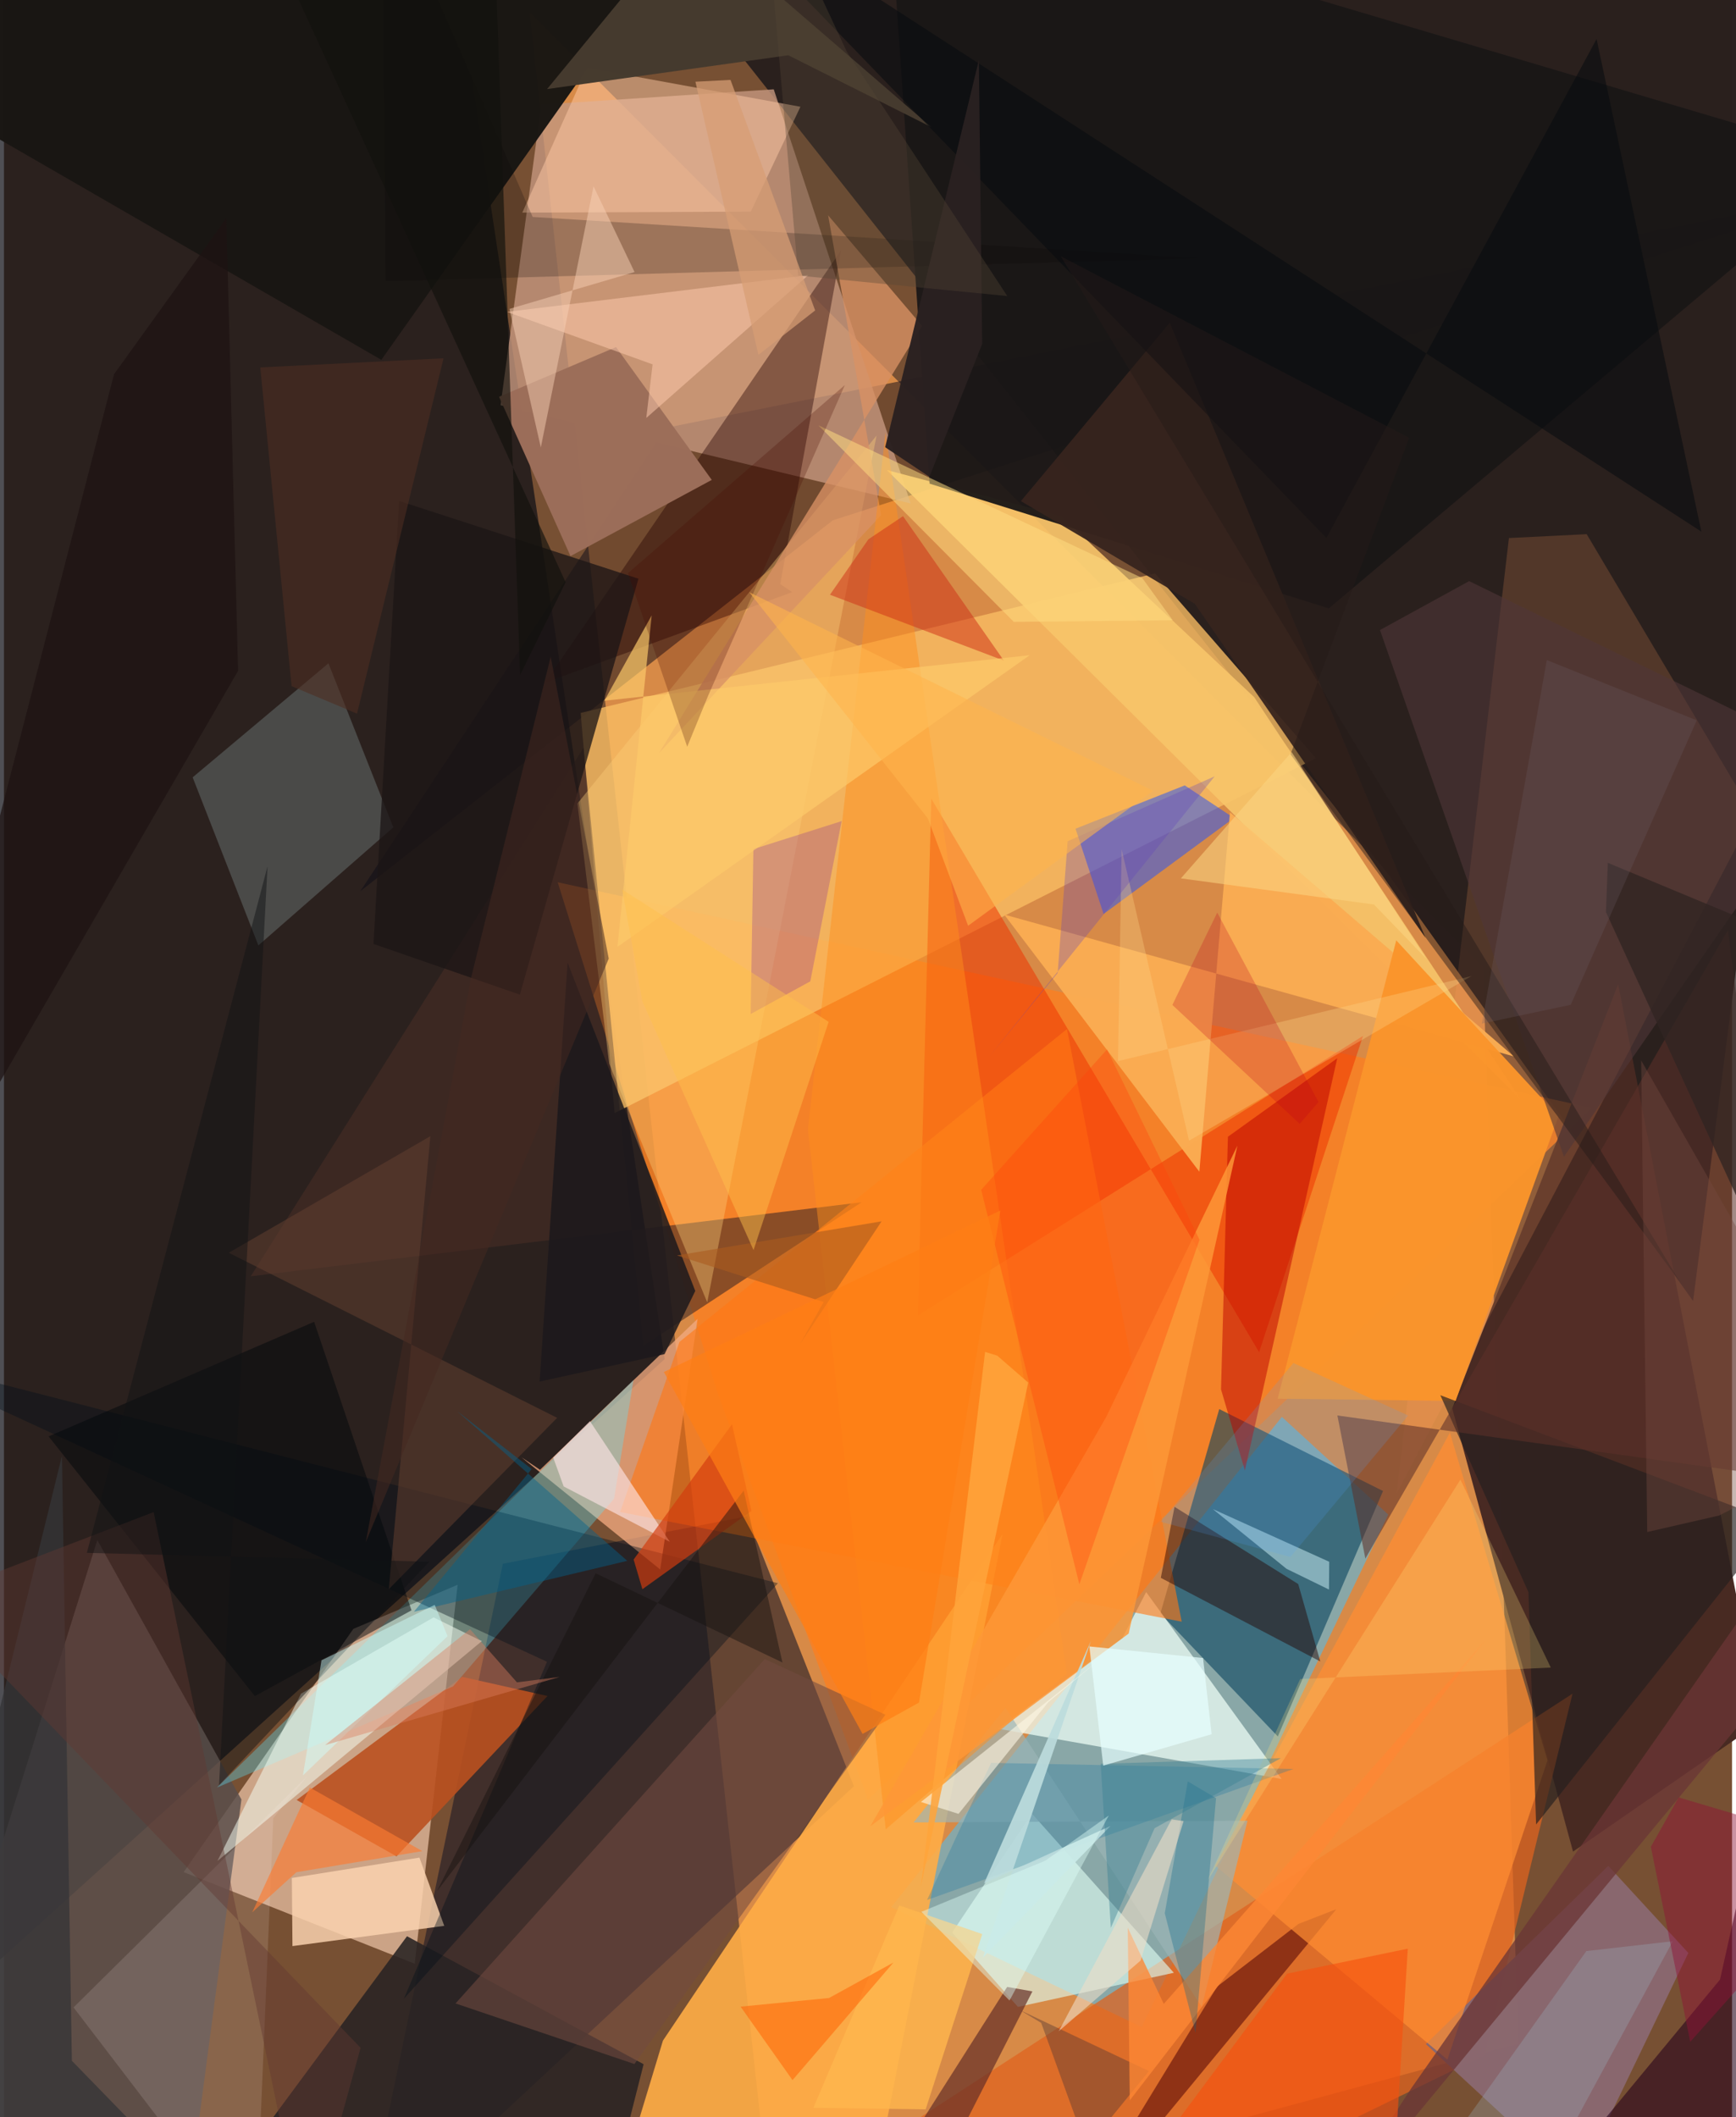 <svg xmlns="http://www.w3.org/2000/svg" width="228" height="278" viewBox="0 0 836 1024"><path fill="#775033" d="M0 0h836v1024H0z"/><path fill="#e5924a" fill-opacity=".878" d="M715.527 467.681L254.31 5.88 372.629 1086l360.017-97.605z"/><path fill="#111117" fill-opacity=".737" d="M-62 1002.141L-49.216-62H211.2l108.426 719.353z"/><path fill="#2a201e" fill-opacity=".992" d="M898 4.69L295.144-50.678 670.39 423.799l146.759 205.462z"/><path fill="#41c1ff" fill-opacity=".522" d="M429.21 922.423l188.996-237.111 51.49 47.239-119.248 247.87z"/><path fill="#fed4b7" fill-opacity=".627" d="M219.471 766.508l-20.744 183.297-111.775-44.337 82.077-117.645z"/><path fill="#0a0b17" fill-opacity=".498" d="M401.004 251.652L898 91.972l-577.75 114.94L172.4 431.045z"/><path fill="#211c27" fill-opacity=".624" d="M241.357 756.337L359.5 733.351l51.662 130.583L172.757 1086z"/><path fill="#fc7f1f" fill-opacity=".78" d="M768.239 535.842L418.01 870.324l-72.414-195.586-77.71-248.018z"/><path fill="#f8bc63" fill-opacity=".792" d="M295.386 538.378l-16.38-193.57 277.88-67.475 77.776 89.383z"/><path fill="#482a23" fill-opacity=".992" d="M700.647 681.217l58.427 214.335 90.778-62.8L780.91 476.04z"/><path fill="#c3967d" fill-opacity=".808" d="M438.628 243.502L372.4 43.2l-112.464 7.41-19.696 145.386z"/><path fill="#09435f" fill-opacity=".596" d="M616.254 839.857l-56.82-59.479 28.491-98.852 79.228 39.622z"/><path fill="#feac46" fill-opacity=".906" d="M415.222 1086l67.884-344.09-164.304 245.055-25.668 84.703z"/><path fill="#191613" fill-opacity=".98" d="M-62 32.85l244.558 141.187L341.511-50.566-57.756-.113z"/><path fill="#f2a97f" fill-opacity=".769" d="M335.575 637.866l-18.097 121.238-67.124-54.263 8.966 6.035z"/><path fill="#effff7" fill-opacity=".729" d="M618.102 860.438l-137.113-24.322 60.047-43.858 11.528-22.23z"/><path fill="#de6320" fill-opacity=".741" d="M437.632 1027.745l321.194-208.578-42.462 174.69L527.449 1086z"/><path fill="#ff9a5e" fill-opacity=".188" d="M673.69 722.486l54.377-462.253 37.614-1.876 80.549 135.657z"/><path fill="#2e58f2" fill-opacity=".541" d="M518.399 400.818l13.57 41.235 63.054-46.43-23.788-15.758z"/><path fill="#f7c56a" fill-opacity=".91" d="M733.636 531.647L427.111 227.346l84.324 22.17 93.39 87.667z"/><path fill="#594e4b" fill-opacity=".831" d="M-62 1086l150.91-19.44 25.97-196.22-69.72-125.457z"/><path fill="#1a1717" fill-opacity=".949" d="M640.923 294.243L898 77.61 427.431-62l20.372 295.923z"/><path fill="#ba5020" fill-opacity=".898" d="M221.68 811.033l41.276 9.266-73.055 77.55-48.298-27.253z"/><path fill="#8a686f" fill-opacity=".996" d="M761.055 1056.335l53.794-111.764-38.723-42.111-88.239 86.205z"/><path fill="#defcf1" fill-opacity=".627" d="M490.53 970.667l75.435-16.507-68.675-76.993-38.592 57.538z"/><path fill="#240000" fill-opacity=".408" d="M381.344 286.403l-5.798-3.905 29.442-161.473-143.173 209.144z"/><path fill="#ef3500" fill-opacity=".537" d="M657.47 501.037L442.118 636.244l6.488-249.991 158.598 267.73z"/><path fill="#5ae9ff" fill-opacity=".333" d="M217.234 815.692l77.91-90.82 9.393-57.364-201.511 197.075z"/><path fill="#472c25" fill-opacity=".612" d="M119.377 617.31l160.984-255.592 28.972 289.189 105.556-69.411z"/><path fill="#879799" fill-opacity=".345" d="M91.286 375.971l65.685-55.144 31.4 79.318-65.295 57.118z"/><path fill="#292323" fill-opacity=".886" d="M112.063 1048.637l185.252-2.395 12.138-47.853-114.47-61.898z"/><path fill="#faad52" fill-opacity=".973" d="M578.297 566.71l-94.424-124.387 246.591 68.632-137.342-118.047z"/><path fill="#530606" fill-opacity=".565" d="M626.27 930.517l18.324-7.118L510.484 1086l76.434-125.193z"/><path fill="#fa942b" fill-opacity=".976" d="M673.553 454.816l-57.378 221.688 86.097 1.069 49.746-137.62z"/><path fill="#ff8e32" fill-opacity=".722" d="M699.497 692.93L585.963 902.338l112.329 93.825 48.425-144.768z"/><path fill="#fdce79" fill-opacity=".384" d="M340.227 629.925l-47.436-115.427-15.368-125.87 144.721-177.954z"/><path fill="#fe7715" fill-opacity=".608" d="M298.06 731.313l271.698 53.04-55.489-286.656-187.464 151.33z"/><path fill="#9c6e5a" fill-opacity=".996" d="M274.081 268.966l68.333-36.854L296.1 167.87l-56.59 24.045z"/><path fill="#fbd4b0" fill-opacity=".831" d="M200.998 898.459l-61.718 9.846.289 32.95 73.434-9.783z"/><path fill="#ffcba6" fill-opacity=".49" d="M282.06 32.764l-31.296 70.072 110.528-.475 24.012-50.73z"/><path fill="#000e18" fill-opacity=".38" d="M-62 653.868L262.705 803.73l-69.241 163.008 180.935-200.98z"/><path fill="#f4fdf2" fill-opacity=".518" d="M207.84 782.272l23.339 11.484-127.906 106.312 40.43-80.903z"/><path fill="#251f1e" fill-opacity=".667" d="M741.21 882.436l-3.707-112.353-42.634-95.27 162.474 61.503z"/><path fill="#d89164" fill-opacity=".78" d="M424.367 249.166l-25.66-145.026 45.491 53.508-127.312 206.607z"/><path fill="#9bb5b6" fill-opacity=".663" d="M579.468 970.687l-94.952-144.715-44.489 55.496 161.568-.857z"/><path fill="#240400" fill-opacity=".471" d="M559.656 763.152l6.638-34.346 59.836 37.34 10.675 37.456z"/><path fill="#1c181c" fill-opacity=".843" d="M319.578 654.958l14.859-30.57-61.77-158.862-13.515 202.681z"/><path fill="#bc0300" fill-opacity=".502" d="M588.78 671.99l3.339-122.187L645 511.834l-44.67 199.408z"/><path fill="#5d3029" fill-opacity=".565" d="M834.009 449.857l-175.4 303.953-13.53-69.191 222.706 30.908z"/><path fill="#27031b" fill-opacity=".592" d="M723.913 1086l106.265-128.541 36.885-164.764L898 1086z"/><path fill="#642f28" fill-opacity=".694" d="M443.345 1027.033l18.745 5.731 35.447-69.592L485.32 961z"/><path fill="#ff8e1c" fill-opacity=".471" d="M388.95 546.337l37.62 338.434 87.612-75.42-87.723-600.26z"/><path fill="#1c1615" fill-opacity=".765" d="M178.762 456.542l12.38-214.266 115.805 37.617-57.36 201.191z"/><path fill="#00080c" fill-opacity=".494" d="M197.154 778.865l-47.103-139.553-128.446 55.42 99.77 125.602z"/><path fill="#fff7f6" fill-opacity=".129" d="M33.662 970.915l113.346-112.173-16.712 20.628-8.66 206.63z"/><path fill="#724b41" fill-opacity=".565" d="M368.048 802.433l58.34 26.916-121.393 168.943-86.545-29.299z"/><path fill="#d6f8ff" fill-opacity=".478" d="M641.007 768.812l.12-13.441-56.28-25.468 35.617 28.871z"/><path fill="#fee4e4" fill-opacity=".635" d="M265.713 704.957l17.774-17.604 38.635 58.36-51.35-26.778z"/><path fill="#fecaae" fill-opacity=".518" d="M313.794 176.229l-3.055 25.928 78.363-69.073-145.766 17.757z"/><path fill="#0a0805" fill-opacity=".224" d="M255.782 104.936l322.589 19.989-393.763 11.06L182.938-62z"/><path fill="#603e2f" fill-opacity=".557" d="M186.17 768.643l20.111-219.109-97.542 56.383 158.873 79.843z"/><path fill="#463b2f" fill-opacity=".996" d="M379.47 26.73l69.186 34.764L331.097-39.984l-68.346 83.06z"/><path fill="#ce2f16" fill-opacity=".51" d="M483.723 319.512l-48.786-69.858-16.76 11.202-18.582 26.798z"/><path fill="#343537" fill-opacity=".769" d="M28.056 704.157L-62 1069.942l132.222-34.809L32.85 996.72z"/><path fill="#6f11a4" fill-opacity=".231" d="M361.242 490.435l1.312-79.762 42.702-13.534-15.17 77.501z"/><path fill="#37241e" fill-opacity=".949" d="M491.957 242.375l72.013-86.24L687.7 453.608 576.087 292.035z"/><path fill="#fdca6a" fill-opacity=".682" d="M290.441 338.911l22.913-41.263-16.573 160.31 199.477-141.066z"/><path fill="#fe9737" fill-opacity=".839" d="M544.107 790.094l52.6-235.971-63.501 131.245-114.14 198.007z"/><path fill="#1b73a1" fill-opacity=".286" d="M470.086 868.232l-23.517 50.723 177.243-63.364-146.209-2.951z"/><path fill="#fad1b7" fill-opacity=".478" d="M305.067 131.59l-60.55 17.826 15.203 67.009L285.219 90.09z"/><path fill="#d33c0e" fill-opacity=".675" d="M361.62 730.817l-52.758 37.822-4.245-14.342 47.599-65.463z"/><path fill="#503739" fill-opacity=".592" d="M708.813 281.066l178.463 87.051-132.602 191.351-88.997-254.74z"/><path fill="#00638e" fill-opacity=".435" d="M255.309 710.513l-56.996 69.04 103.219-24.635-82.359-72.436z"/><path fill="#6a3536" fill-opacity=".753" d="M859.687 754.564L680.86 1009.966 631.22 1086l229.909-278.06z"/><path fill="#563733" fill-opacity=".424" d="M553.934 1001.71l-30.23 37.12-21.929-60.456-10.336-6.193z"/><path fill="#f6500e" fill-opacity=".608" d="M552.148 1046.744l120.73-2.406 6.257-101.837-58.396 12.098z"/><path fill="#ffb64d" fill-opacity=".816" d="M433.135 921.594l40.132 13.852-27.372 84.766-54.296-.735z"/><path fill="#ff4209" fill-opacity=".337" d="M533.643 507.557l44.754 92.076-58.145 166.623-47.498-190.769z"/><path fill="#bcdcdd" fill-opacity=".914" d="M525.814 793.714l-51.634 117.17 61.125-27.73-61.695 63.643z"/><path fill="#080c0f" fill-opacity=".565" d="M639.752 260.214L328.468-62l492.69 319.138-50.69-238.282z"/><path fill="#ffdc81" fill-opacity=".522" d="M550.669 279.552l14.756 20.427-76.877.814-94.54-95.059z"/><path fill="#fe8734" fill-opacity=".792" d="M716.325 793.627l-155.242 175.58-17.428-36.89.98 83.549z"/><path fill="#fc7b33" fill-opacity=".643" d="M141.482 905.525l60.937-10.203-54.454-30.765-27.848 60.352z"/><path fill="#470803" fill-opacity=".255" d="M340.637 336.544l66.16-150.297-104.943 90.987 28.68 83.928z"/><path fill="#4f2d22" fill-opacity=".576" d="M170.798 345.175l-31.661-13.303-15.13-154.152 88.652-4.421z"/><path fill="#046487" fill-opacity=".306" d="M586.369 869.709l-9.927 113.579-14.877-57.908 11.143-63.762z"/><path fill="#1e1313" fill-opacity=".725" d="M113.264 324.455L-62 626.995l115.246-445.99 54.336-75.493z"/><path fill="#ffe480" fill-opacity=".239" d="M704.597 715.637L582.16 909.707l44.918-97.614 121.241-5.548z"/><path fill="#9cb8ca" fill-opacity=".271" d="M765.519 943.665L664.046 1086l86.63-42.51 56.656-104.585z"/><path fill="#52a8ff" fill-opacity=".165" d="M623.779 659.244l-64.19 76.77 62.747 17.05 56.976-68.434z"/><path fill="#fbd388" fill-opacity=".322" d="M540.702 410.71l32.618 141.009 136.647-79.642-171.03 41.137z"/><path fill="#fef8e6" fill-opacity=".596" d="M529.34 803.257l-24.13 20.013-43.413 54.037-18.186-5.749z"/><path fill="#2a2020" fill-opacity=".965" d="M471.633 29.056l-45.322 187.248 21.397 14.333 25.54-64.3z"/><path fill="#554537" fill-opacity=".361" d="M384.214 133.263L367.154-62l40.593 87.005 77.628 118.176z"/><path fill="#623832" fill-opacity=".431" d="M146.08 1086L72.416 731.332-36.438 773.15 172.53 990.457z"/><path fill="#161310" fill-opacity=".467" d="M376.614 804.093l-18.742-83.166-148.389 193.779 76.758-153.764z"/><path fill="#efdec7" fill-opacity=".576" d="M549.897 948.229l20.78-67.447-5.776-.842-54.631 102.5z"/><path fill="#a95b1f" fill-opacity=".596" d="M396.535 629.74l-70.953-22.531 98.998-16.492-39.46 59.374z"/><path fill="#6043bb" fill-opacity=".294" d="M509.754 470.65l-33.434 40.84 109.393-135.999-71.122 31.384z"/><path fill="#302522" fill-opacity=".773" d="M774.997 441.153l.912-23.835L898 468.103l-28.442 178.88z"/><path fill="#bf021d" fill-opacity=".239" d="M565.244 486.049l61.591 57.526 9.107-10.54-48.99-91.652z"/><path fill="#0f1214" fill-opacity=".467" d="M40.102 751.071l165.691 4.276L104.036 863.45l23.481-444.471z"/><path fill="#ffc04b" fill-opacity=".471" d="M308.844 484.36l-9.775-54.153 99.885 64.02-36.327 110.411z"/><path fill="#ff7e14" fill-opacity=".698" d="M482.047 585.47L319.24 663.593l96.126 175.044 27.302-15.16z"/><path fill="#fea43b" fill-opacity=".871" d="M474.64 653.865l-31.116 258.909 51.982-244.075-14.973-13.017z"/><path fill="#cffffd" fill-opacity=".459" d="M153.612 803.022l-8.976 55.7 69.973-67.373-6.219-15.133z"/><path fill="#fe5f01" fill-opacity=".51" d="M356.36 970.542l42.798-4.178 31.132-17.156-48.81 56.87z"/><path fill="#901337" fill-opacity=".463" d="M898 895.365l-87.815-26.017-13.46 23.87 19.041 94.339z"/><path fill="#dc7d60" fill-opacity=".424" d="M225.475 788.006l-70.156 56.05 113.507-32.989-20.656 2.629z"/><path fill="#241a18" fill-opacity=".471" d="M511.286 123.97l299.818 496.55-188.71-255.659 57.432-153.106z"/><path fill="#11110d" fill-opacity=".655" d="M271.715 281.602L114.228-62h122.035l13.426 388.55z"/><path fill="#3a8194" fill-opacity=".424" d="M535.467 932.457l-4.894-79.361 87.168-2.726-61.1 33.873z"/><path fill="#fbd582" fill-opacity=".553" d="M569.357 424.838l53.585-61.107 65.14 99.98-25.313-26.241z"/><path fill="#744b3f" fill-opacity=".396" d="M794.967 740.982l34.768-7.978L898 698.411 792.037 512.892z"/><path fill="#452921" fill-opacity=".529" d="M292.57 463.641l-117.541 282.25 51.034-273.287 38.431-154.95z"/><path fill="#defff7" fill-opacity=".424" d="M486.46 967.574l-42.634-42.894 60.005-24.76 30.652-21.834z"/><path fill="#705f68" fill-opacity=".247" d="M746.391 319.247l72.532 29.15-60.956 137.58-42.992 9.107z"/><path fill="#ffb44b" fill-opacity=".573" d="M555.956 382.5l-89.529 65.253-19.453-51.861-86.41-109.445z"/><path fill="#d79e75" fill-opacity=".729" d="M334.513 39.524l30.47 132.1 27.446-21.475-40.94-111.508z"/><path fill="#e6ffff" fill-opacity=".698" d="M584.24 838.793l-4.162-36.872-54.981-5.594 6.706 57.642z"/></svg>